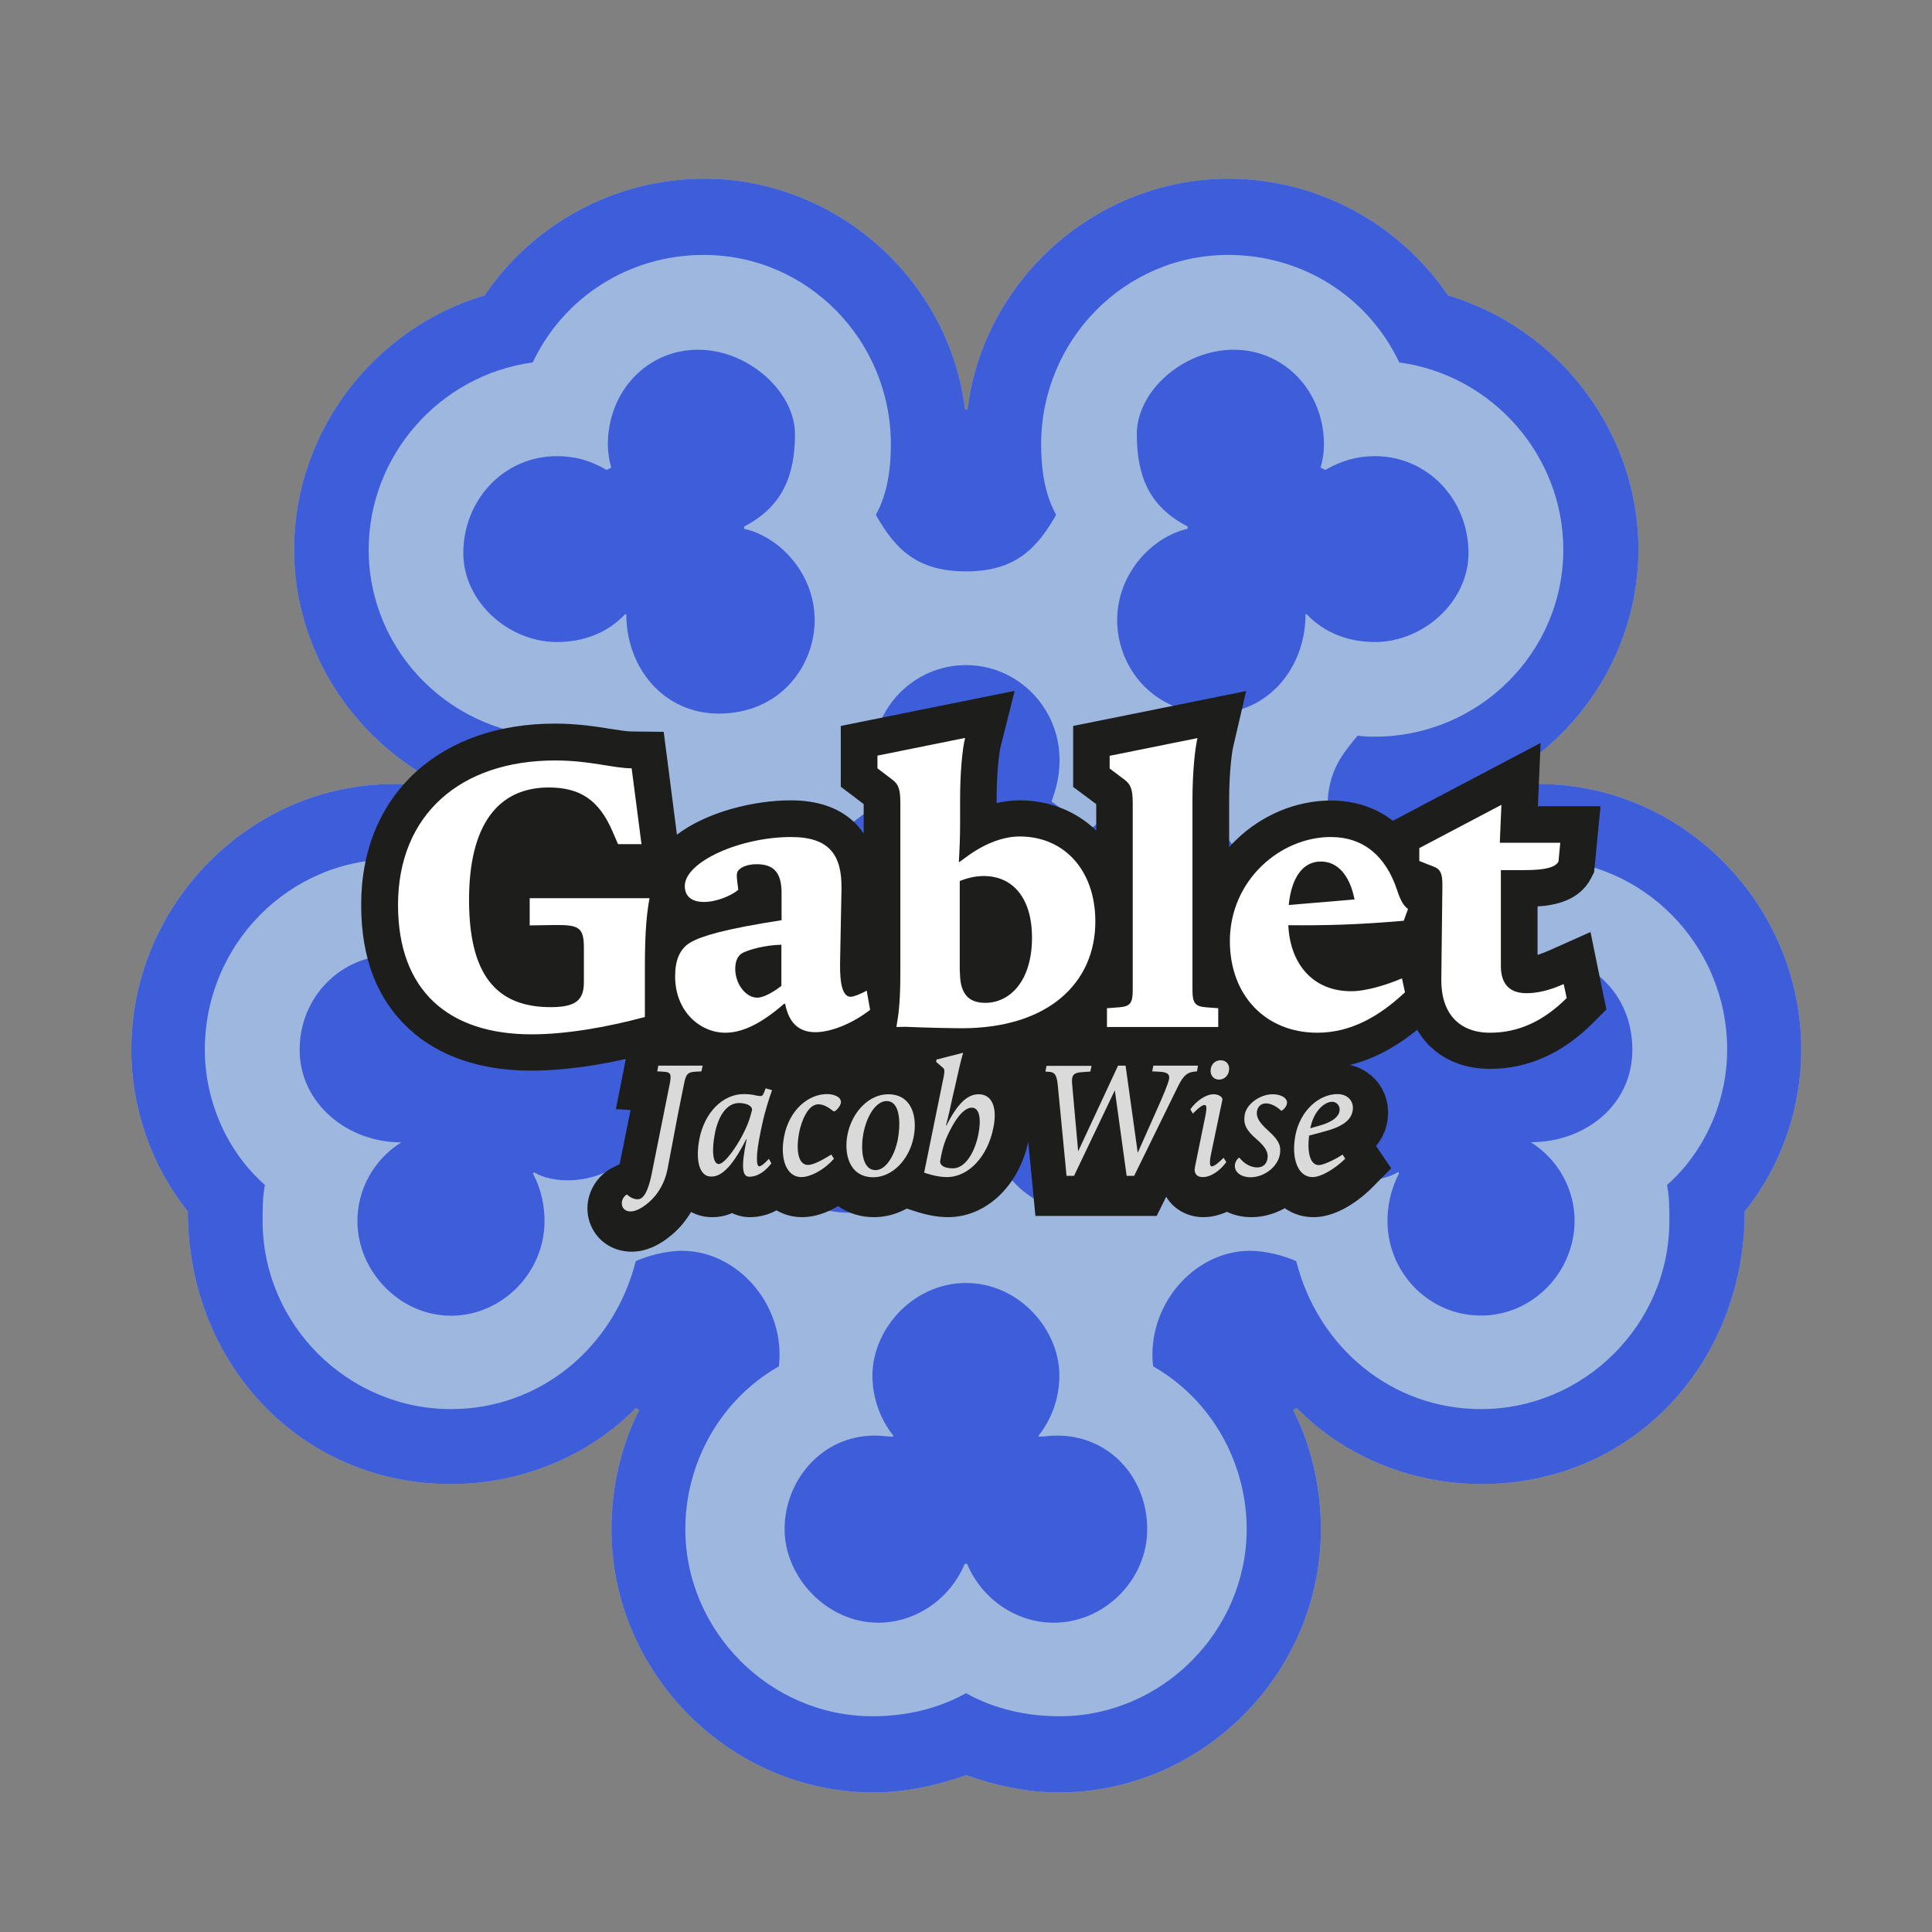 <?xml version="1.0" encoding="utf-8"?>
<!-- Generator: Adobe Illustrator 27.5.0, SVG Export Plug-In . SVG Version: 6.00 Build 0)  -->
<svg version="1.1" id="Small_Sticker" xmlns="http://www.w3.org/2000/svg" xmlns:xlink="http://www.w3.org/1999/xlink" x="0px"
	 y="0px" viewBox="0 0 1080 1080" style="enable-background:new 0 0 1080 1080;" xml:space="preserve">
<rect x="0" y="0" width="1080" height="1080" fill="#808080" stroke="none"/>
<style type="text/css">
	.st0{clip-path:url(#SVGID_00000168808498734942488090000000857157215621585792_);}
	.st1{fill:#9DB7DF;}
	.st2{fill:#3D5DD9;}
	.st3{fill:#1D1D1B;}
	.st4{fill:#FFFFFF;}
	.st5{fill:#DADADA;}
</style>
<g>
	<defs>
		<rect id="SVGID_1_" x="73.2" y="100" width="933.7" height="902.1"/>
	</defs>
	<clipPath id="SVGID_00000148643330515209571250000000079807773936222911_">
		<use xlink:href="#SVGID_1_"  style="overflow:visible;"/>
	</clipPath>
	<g style="clip-path:url(#SVGID_00000148643330515209571250000000079807773936222911_);">
		<path class="st1" d="M357.3,788.3c-10.3,20-15.5,43.9-15.5,66.5c0,80.7,66.5,147.2,146.6,147.2c17.4,0,35.5-3.9,51.7-9.7
			c16.1,5.8,34.2,9.7,51.7,9.7c80.1,0,146.6-66.5,146.6-147.2c0-22.6-5.2-46.5-15.5-66.5l1.9-1.3c27.1,27.8,65.2,42.6,103.3,42.6
			c85.2,0,147.2-68.4,147.2-152.4c20.7-25.8,31.6-58.1,31.6-90.4c0-81.4-66.5-148.5-146.6-148.5c-7.7,0-16.1,0.6-23.2,1.9l-0.6-3.2
			c47.8-25.2,79.4-74.9,79.4-129.8c0-65.2-43.9-123.3-106.5-142.1c-27.1-40-73-65.2-122.7-65.2c-73.6,0-136.9,56.2-145.9,129.1h-1.3
			c-9-73-72.3-129.1-145.9-129.1c-49.7,0-95.6,25.2-122.7,65.2c-62.6,18.7-106.5,76.8-106.5,142.1c0,54.9,31.6,104.6,79.4,129.8
			l-0.6,3.2c-7.1-1.3-15.5-1.9-23.2-1.9c-80.1,0-146.6,67.2-146.6,148.5c0,32.3,11,64.6,31.6,90.4c0,83.9,62,152.4,147.2,152.4
			c38.1,0,76.2-14.9,103.3-42.6L357.3,788.3L357.3,788.3z"/>
		<path class="st2" d="M381.2,699.2c-8.4,0-18.7,2.6-25.8,5.8c-12.3,48.4-53.6,82.7-103.3,82.7c-57.5,0-105.3-47.1-105.3-105.3
			c0-6.5,0-13.6,1.3-20c-21.3-18.7-33.6-47.1-33.6-75.6c0-58.8,47.1-106.5,105.3-106.5c25.2,0,49.7,9,68.4,25.8
			c34.2-9,49.7-26.5,49.7-54.9c0-21.3-9.7-31-16.8-40c-3.9,0.6-6.5,0.6-9.7,0.6c-57.5,0-105.3-46.5-105.3-104.6
			c0-52.3,39.4-97.5,91.7-104.6c17.4-36.8,54.2-60.1,95.6-60.1c58.1,0,104.6,47.8,104.6,105.9c0,13.6-1.9,27.8-8.4,39.4
			c11,19.4,23.2,31.6,50.4,31.6c27.1,0,39.4-12.3,50.4-31.6c-6.5-11.6-8.4-25.8-8.4-39.4c0-58.1,46.5-105.9,104.6-105.9
			c41.3,0,78.1,23.2,95.6,60.1c52.3,7.1,91.7,52.3,91.7,104.6c0,58.1-47.8,104.6-105.3,104.6c-3.2,0-5.8,0-9.7-0.6
			c-7.1,9-16.8,18.7-16.8,40c0,28.4,15.5,45.8,49.7,54.9c18.7-16.8,43.3-25.8,68.4-25.8c58.1,0,105.3,47.8,105.3,106.5
			c0,28.4-12.3,56.8-33.6,75.6c1.3,6.5,1.3,13.6,1.3,20c0,58.1-47.8,105.3-105.3,105.3c-49.7,0-91-34.2-103.3-82.7
			c-7.1-3.2-17.4-5.8-25.8-5.8c-31.6,0-58.1,31-54.2,64.6c32.9,18.7,52.3,54.2,52.3,91c0,56.8-47.1,104.6-104.6,104.6
			c-18.1,0-36.2-3.9-52.3-12.9c-16.1,9-34.2,12.9-52.3,12.9c-57.5,0-104.6-47.8-104.6-104.6c0-36.8,19.4-72.3,52.3-91
			C439.3,730.2,412.8,699.2,381.2,699.2 M357.3,788.3c-10.3,20-15.5,43.9-15.5,66.5c0,80.7,66.5,147.2,146.6,147.2
			c17.4,0,35.5-3.9,51.7-9.7c16.1,5.8,34.2,9.7,51.7,9.7c80.1,0,146.6-66.5,146.6-147.2c0-22.6-5.2-46.5-15.5-66.5l1.9-1.3
			c27.1,27.8,65.2,42.6,103.3,42.6c85.2,0,147.2-68.4,147.2-152.4c20.7-25.8,31.6-58.1,31.6-90.4c0-81.4-66.5-148.5-146.6-148.5
			c-7.7,0-16.1,0.6-23.2,1.9l-0.6-3.2c47.8-25.2,79.4-74.9,79.4-129.8c0-65.2-43.9-123.3-106.5-142.1c-27.1-40-73-65.2-122.7-65.2
			c-73.6,0-136.9,56.2-145.9,129.1h-1.3c-9-73-72.3-129.1-145.9-129.1c-49.7,0-95.6,25.2-122.7,65.2
			c-62.6,18.7-106.5,76.8-106.5,142.1c0,54.9,31.6,104.6,79.4,129.8l-0.6,3.2c-7.1-1.3-15.5-1.9-23.2-1.9
			c-80.1,0-146.6,67.2-146.6,148.5c0,32.3,11,64.6,31.6,90.4c0,83.9,62,152.4,147.2,152.4c38.1,0,76.2-14.9,103.3-42.6L357.3,788.3
			L357.3,788.3z"/>
		<path class="st2" d="M487.7,768.9c0,12.9,4.5,24.5,11.6,33.6v0.6c-3.2,0-6.5-0.6-10.3-0.6c-29.7,0-50.4,25.2-50.4,52.3
			c0,27.1,23.9,52.3,52.3,52.3c20.7,0,40-12.9,48.4-32.9h1.3c8.4,20,27.8,32.9,48.4,32.9c28.4,0,52.3-23.9,52.3-52.3
			c0-28.4-20.7-52.3-50.4-52.3c-3.9,0-7.1,0.6-10.3,0.6v-0.6c7.1-9,11.6-20.7,11.6-33.6c0-25.8-22.6-51.7-52.3-51.7
			C510.3,717.3,487.7,743.1,487.7,768.9 M298.5,655.3c5.2,3.2,12.3,4.5,18.7,4.5c29.1,0,53-23.9,53-52.3c0-28.4-22.6-53.6-48.4-53.6
			c-20.7,0-37.5,7.7-48.4,25.8l-1.3-0.6c-2.6-25.8-26.5-45.2-52.3-45.2c-29.1,0-52.3,23.2-52.3,53c0,29.7,26.5,51.7,56.8,51.7
			c-15.5,9.7-24.5,26.5-24.5,43.9c0,28.4,23.9,53,52.3,53s52.3-23.9,52.3-53c0-8.4-1.9-18.1-6.5-26.5L298.5,655.3L298.5,655.3z
			 M782.1,655.9c-4.5,8.4-6.5,18.1-6.5,26.5c0,29.1,23.2,53,52.3,53s52.3-24.5,52.3-53c0-17.4-9-34.2-24.5-43.9
			c30.4,0,56.8-20.7,56.8-51.7s-23.2-53-52.3-53c-25.8,0-49.7,19.4-52.3,45.2l-1.3,0.6c-11-18.1-27.8-25.8-48.4-25.8
			c-25.8,0-48.4,25.8-48.4,53.6s23.9,52.3,53,52.3c6.5,0,13.6-1.3,18.7-4.5L782.1,655.9L782.1,655.9z M540,371.8
			c-29.1,0-52.3,23.9-52.3,53c0,9,1.9,16.1,4.5,23.2l-21.3,16.1c-9.7-9-22-14.9-36.2-14.9c-29.7,0-53,24.5-53,53
			c0,28.4,24.5,51.7,53,51.7c3.9,0,7.7,0,12.3-0.6l9,23.2c-20,7.7-33.6,27.1-33.6,49.1c0,29.1,23.2,52.3,51.7,52.3s53-23.2,53-52.3
			h25.8c0,29.1,23.9,52.3,53,52.3c29.1,0,51.7-23.2,51.7-52.3c0-22-13.6-41.3-33.6-49.1l9-23.2c4.5,0.6,8.4,0.6,12.3,0.6
			c28.4,0,53-23.2,53-51.7c0-28.4-23.2-53-53-53c-14.2,0-26.5,5.8-36.2,14.9L587.8,448c2.6-7.1,4.5-14.2,4.5-23.2
			C592.3,395.7,569,371.8,540,371.8 M730.5,343.4c9.7,10.3,23.2,15.5,38.1,15.5c27.1,0,52.3-22.6,52.3-49.7
			c0-29.7-22.6-54.2-52.3-54.2c-10.3,0-18.7,2.6-27.8,7.7l-2.6-1.3c1.3-4.5,1.9-9,1.9-12.9c0-29.7-22-53-50.4-53
			c-28.4,0-54.2,23.2-54.2,47.1s7.1,40.7,28.4,51.7v1.3c-20,4.5-39.4,25.2-39.4,51c0,25.8,19.4,52.3,53.6,52.3
			c31,0,51.7-25.8,51.7-55.5L730.5,343.4L730.5,343.4z M350.1,343.4c0,29.7,20.7,55.5,51.7,55.5c34.2,0,53.6-26.5,53.6-52.3
			s-19.4-46.5-39.4-51v-1.3c21.3-11,28.4-28.4,28.4-51.7s-25.8-47.1-54.2-47.1c-28.4,0-50.4,23.2-50.4,53c0,3.9,0.6,8.4,1.9,12.9
			l-2.6,1.3c-9-5.2-17.4-7.7-27.8-7.7c-29.7,0-52.3,24.5-52.3,54.2c0,27.1,25.2,49.7,52.3,49.7c14.9,0,28.4-5.2,38.1-15.5
			L350.1,343.4L350.1,343.4z"/>
		<path class="st3" d="M769.2,640.6c2.8-3.4,5.1-7.6,6.2-12.9v-0.1l0-0.1c1.6-8.2-0.4-16.6-5.6-22.9c-5.3-6.4-13.3-10.1-22.1-10.1
			c-6.7,0-13.8-10.4-19.6-7.2c-4.7-3.2-10.7-5-17.1-5c-1.8,0-1.7,2.6-3.5,2.9c-0.8-4.1-3.9,1.9-6.6-1.3c-4.6-5.3-11.3-8.4-18.5-8.4
			c-4.4,0-8.5,1.1-12.1,3.1h-23.9v-0.1h-33.9l0,0.1h-43.5l-23.9,7.5l7.6,4.9l16-4.1c-2.2-1.7-4.6-3.1-7.2-4.1l5.7-19.3l-33.4,8.4
			l-14.9,3.8l-12.2,3.1l-2.3,12.4l-0.2,1.3l-0.5,2.7c3-16.4-4.1-20.9-6.4-20.9c-6.3,0-18.3,8.5-23.8,11.4c-4.6-2.9-3.8-1.6-9.9-1.6
			c-4.3,0-9.4,11.2-13.4,12.5l-12.9-8.1l-3.6-1h-17.1l8.2,4l-7.2-12.8h-65.2l-3.1,15.9l-0.6,3.2l-4.4,22.2l8.2,0.5l-6.1,30.2
			l-4.6,2.4c-6.5,3.4-11.4,10.1-12.9,17.4c-1.5,7.2,0.3,14.6,4.9,20.3c4.6,5.7,11.7,8.9,19.3,8.9s15.4-3.3,22.9-9.8
			c4.1-3.5,7.5-7.7,10.3-12.4c3.6,1.9,7.6,2.9,11.8,2.9c4.2,0,7.8-0.8,11.1-2.3c3.1,1.5,6.5,2.3,10,2.3c5.2,0,10.2-1.3,14.9-3.8
			c4.3,2.5,9.2,3.8,14.3,3.8c6.5,0,13.5-2.2,20.1-6.2c5.6,4,12.5,6.2,20,6.2c6.5,0,12.7-1.7,18.4-4.8l4,1.3c6.9,2.3,13.3,3.5,19,3.5
			c21.2,0,39.5-17.2,44.9-42.1l2.3,23.6l1.7,17.8h67.8l5.3-10.7c0.6,0.9,1.2,1.9,1.9,2.7c4.5,5.5,11.4,8.7,18.9,8.7
			c4.7,0,9.1-1.2,13.2-3c4.1,2,8.7,3,13.7,3c6.7,0,13-1.9,18.6-5c4.7,3.3,10.2,5,16.1,5c15.6,0,29.6-13.4,32.3-16.1l11.1-11.2
			L769.2,640.6L769.2,640.6z"/>
		<path class="st3" d="M895.8,553.8l-1.6-7.8l-5.1-25l-23.3,10.4c-2.3,1-4.4,1.8-6.3,2.4v-27.1c9.8-0.6,23.4-3.3,29.8-15.6l1.8-3.5
			l0.4-3.9l1-10.5l2.2-22.5h-35l1.5-35.4l-31.5,16.6l-45.9,24.2l-5.2,2.7c-9.6-7.4-21.4-11.3-34.7-11.3c-19.2,0-38.5,8-52.9,22
			c-1.4,1.3-2.7,2.7-3.9,4.1v-26.5c0-14.5,1.4-26,2.3-29.8l7.2-31l-31.2,6.3l-49.1,9.9l-16.4,3.3v34.1l8.2,6.1l4.7,3.5v14.8
			c-11.2-10.9-26.3-16.9-42.9-16.9c-4.2,0-8.5,0.5-12.8,1.5v-1.8c0-15,1.4-26,2.2-29.5l7.9-31.4l-31.8,6.4l-49,9.9l-16.4,3.3v34
			l8.1,6.1l4.7,3.6V466c-1.3-2-2.8-3.8-4.5-5.6c-8.5-8.6-20.7-13-36.2-13c-21,0-47.2,6.6-63.7,19.2l-5.1-39.8l-2.3-17.7l-17.8-0.2
			c-2.8,0-6.9-0.7-11.6-1.4c-8.2-1.3-18.5-3-31.4-3c-31.3,0-58.1,9.3-77.5,26.8c-20.1,18.3-30.8,44-30.8,74.5
			c0,30.5,9.2,53,26.6,69.2c16.5,15.4,40.1,23.5,68.3,23.5c25,0,51.2-5.6,68.8-10.4l8.7-2.3c8.6,7.5,19.8,11.8,31,11.8
			c8.9,0,18-2.5,27.4-7.7c6.2,4.8,13.9,7.5,22.9,7.5c6.7,0,14.2-1.6,21.7-4.6l-0.1,0.5l22.9,1l5,0.2h0.1h0.1
			c12.2,0.5,26.8,0.8,32.2,0.8c23.9,0,44.7-5.5,60.8-16v15h103.1v-5.7c10.1,5.7,22,8.9,35,8.9c19.5,0,37.8-7.2,55.8-21.8
			c2.1,3.5,4.4,6.3,6.5,8.5c8.6,8.7,20.4,13.3,34.3,13.3c21.1,0,40.3-8.6,57.2-25.4l7.8-7.8L895.8,553.8L895.8,553.8z"/>
		<path class="st4" d="M222.5,505.9c0-50.5,34.9-80.8,87.8-80.8c19.3,0,32.3,4.3,42.8,4.4l5.5,42.4h-13.1l-3.3-7.6
			c-7.3-16.7-17.6-24.1-35.4-24.1c-28.9,0-44.6,21.6-44.6,62.8c0,41.2,14.7,60,45.6,60c14,0,18.6-3.9,18.6-13.9v-19
			c0-11.6-2.5-13.2-16.7-13l-13.6,0.2v-15.2h67c-1.5,8-2.6,18-2.6,38.1v28.3c-21.9,5.9-44.5,9.7-63.4,9.7
			C251.2,578.2,222.5,554.2,222.5,505.9"/>
		<path class="st4" d="M628.8,436l-8.5-6.4v-7.1l49.1-9.9c-1.5,6.4-2.8,19.7-2.8,34.4v106.4c0,7.3,1.4,9.2,7.7,9.7l6.7,0.5v10.5
			h-62.2v-10.5l6.7-0.5c6.4-0.5,7.7-2.4,7.7-9.7V449.1C633.2,441.6,632.2,438.6,628.8,436"/>
		<path class="st4" d="M757.2,502.8c-2.8-14-9.7-21.2-18.9-21.2c-10.2,0-16.4,9.3-17.9,24.3L757.2,502.8L757.2,502.8z M743.9,467.9
			c18.2,0,30.8,10.6,37.1,29.7c2,6.4,4.2,9.3,6.1,10.5l-2.4,6.6c-25.2,2.2-43.4,2.7-64.5,2.5v0.5c1.1,20.8,13.4,36.4,35.1,36.4
			c8.8,0,20.8-3.9,28.4-7.2l1.7,7.8c-14.3,13.4-30.2,22.6-49,22.6c-28.8,0-48.9-20.7-48.9-51.3C687.6,491.9,715.8,467.9,743.9,467.9
			"/>
		<path class="st4" d="M875.8,557.9c-13.1,13.1-27.2,19.4-42.8,19.4c-17.3,0-27.5-10.7-27.3-29.9l0.6-51.5c0.1-6.4-0.5-9.7-4.5-11.3
			l-8.4-3.3v-7.2l45.9-24.2l-0.9,21.2h33.8l-1,10.5c-1.6,3.1-6.9,4.8-18.8,4.8H839v53.6c0,10.2,5,15.2,14.3,15.2
			c6.6,0,13.4-1.8,20.8-5.1L875.8,557.9L875.8,557.9z"/>
		<path class="st4" d="M536.6,543.3c0,11.9,4.5,17.3,14.2,17.3c13.2,0,26.1-11.5,26.1-36.6c0-20.8-9.8-34.3-27.1-34.3
			c-4.1,0-8.9,1-13.3,2.8V543.3L536.6,543.3z M501.1,574.1c1.3-7.7,2.2-14,2.2-30.7v-94.4c0-7.5-0.9-10.5-4.4-13.1l-8.4-6.4v-7.1
			l49-9.9c-1.6,6.4-2.8,19.7-2.8,34.4v13.5c0,7.2-0.3,15-0.7,21.4l0.3,0.1l3-2.2c10-7.6,20.8-12.1,30.7-12.1
			c25.1,0,42.3,19.1,42.3,47.5c0,34.7-26.7,59.7-74.7,59.7c-5.3,0-19.8-0.3-31.4-0.8L501.1,574.1L501.1,574.1z"/>
		<path class="st4" d="M438.2,561.2c-12.6,11-23.2,16.1-32.7,16.1c-14.3,0-28.2-12.1-28.1-31.7c0-8.8,2.6-15.4,8.8-18.9
			c6-3.4,18.4-7.3,50.7-12.3v-15.2c0-11-4-16.1-13.9-16.1c-4.7,0-8.5,1.4-10.2,3.4c-1.4,1.7-1,3.6-0.1,10.9
			c-3.8,3.3-12.2,6.8-19.2,6.8s-10.7-3.3-10.7-8.9c0-13.5,30.8-27.4,59.5-27.4c21.5,0,28.4,10.3,28.1,29l-0.8,41.7
			c-0.2,12.7,1.9,18.6,5.9,18.6c1.7,0,5.5-1.5,9-3.4l1.9,10.7c-10.3,8-22.2,12.5-30.6,12.5c-8.4,0-14.7-4.3-16.9-15.9L438.2,561.2
			L438.2,561.2z M436.8,528.1c-9.9,0.3-18,2.8-21.5,4.5c-3.2,1.6-4.3,5.2-4.3,9c0,8.3,5.8,16.1,12.3,16.1c3.2,0,8.4-2.6,13.5-6.6
			L436.8,528.1L436.8,528.1z"/>
		<path class="st5" d="M347.7,671.6c0.3-1.7,1.6-3.3,2.7-3.9c1.6,1.4,3.6,2.7,6.1,2.7c2.2,0,5.3-1.9,7.8-14.2l10.1-50.4
			c1-5.3,0.6-6.5-3.5-6.7l-3.5-0.2l0.6-3.2h24.8l-0.7,3.2l-3.5,0.2c-4.2,0.2-5.2,1.5-6.2,6.7l-3.6,17.9c-2.1,10.8-2.8,15.2-5.7,30.1
			c-1.4,7.1-5.1,13.8-10.5,18.4c-3.5,3-7.1,5-10.1,5C349.1,677.3,347.1,674.7,347.7,671.6"/>
		<path class="st5" d="M413.6,637.2c3.7-6.5,5.2-10.7,6.3-14.8l0.4-1.5c0.7-2.4-2.6-4.3-7.2-4.3c-6.5,0-11.3,6.5-13.4,16.6
			c-2,10.1-1.2,17.5,2.1,17.5C404.4,650.6,409.2,644.8,413.6,637.2 M391,636.5c2.9-14.6,13-24.9,24.8-24.9c2,0,4.7,0.2,7,0.8
			c1,0.2,1.8,0.3,2.3,0.3c0.9,0,1.4-0.4,2.1-2.2l0.8-2.1l3.6,1c-1.6,4.3-4.2,12.7-5.4,18.5l-0.9,4.1c-3.1,14.8-2.4,20-0.9,20
			c1.1,0,3.2-1.8,5.4-4.2l1.4,2.5c-2.9,3.9-7.3,7.5-12.3,7.5c-3.8,0-4.9-4.7-1.5-21l-0.2-0.1c-7.8,15.5-13.9,21-19.4,21
			C391,658,388.6,648.8,391,636.5"/>
		<path class="st5" d="M438.4,634.9c2.9-14.4,13.4-23.3,23.9-23.3c4.5,0,8.4,2,7.7,5.1c-0.5,2.3-3,4.6-3.9,4.6c-3-2.3-5.7-4-8.6-4
			c-6.2,0-9.6,10.3-10.6,15c-2.2,10.6-0.7,18.9,4.7,18.9c2.8,0,6.9-2,13.1-5.8l1.5,2.3c-5.8,6.6-13.4,10.3-18.3,10.3
			C439.9,658,435.7,648.2,438.4,634.9"/>
		<path class="st5" d="M501.9,636.9c1.3-6.8,2.1-21.4-6.3-21.4c-5.8,0-11.1,8.1-13,18.3c-1.3,6.9-1.4,20.3,6.9,20.3
			C495,654.1,500,646.4,501.9,636.9 M473.8,634c2.6-12.5,12-22.3,22.7-22.3c13.4,0,16.5,12.9,14.2,24.1
			c-2.5,12.5-11.9,22.3-22.6,22.3C474.7,658,471.6,645,473.8,634"/>
		<path class="st5" d="M546.9,634.2c1.7-8.5,0.7-15-3.6-15c-3.7,0-7.6,4.1-11.3,10.9c-3.4,6.2-5.1,11-6.4,18.7
			c-0.4,2.7,2.3,4.3,7.1,4.3C539.9,653.1,545,643.6,546.9,634.2 M527.6,601.5c0.5-2.6,0.5-3.8-0.5-4.6l-3.8-3.3l0.2-1.3l14.9-3.8
			c-1.5,5.2-2.3,8.8-4.5,18.7l-1.3,5.6c-1.4,6.6-2.6,11.9-3.8,16.3l0.2,0.1c6.1-11.8,11.4-17.5,18.1-17.5c7.2,0,10.6,7,8.2,18.7
			c-3.1,15.9-13.7,27.6-26,27.6c-3.3,0-7.5-0.7-12.7-2.5L527.6,601.5L527.6,601.5z"/>
		<path class="st5" d="M596.2,657.3l-4.8-49.7c-0.6-6.7-1.5-8.4-5.8-8.5l-1.2-0.1l0.6-3.2h25.2l-0.7,3.2l-4.3,0.3
			c-5.5,0.3-6.4,1.9-5.8,7.5l3.3,36.8l22.3-47.9h4.2l6.8,48.7l10.7-24.1c3.4-7.5,6.2-14.2,6.8-17c0.5-2.8-0.9-4-5.5-4.2l-3.9-0.2
			l0.6-3.2h25l-0.6,3.2l-1.1,0.1c-4.3,0.4-6.4,2-9.6,8.5L634,657.3h-4.2l-6.6-47.8l-22.8,47.8L596.2,657.3L596.2,657.3z"/>
		<path class="st5" d="M676.9,597.1c0.6-2.7,2.8-4.4,5.5-4.4c3.2,0,5.2,2.5,4.6,5.9c-0.5,2.9-2.7,4.9-5.6,4.9
			C678.2,603.5,676.1,600.7,676.9,597.1 M672.3,658c-3.4,0-5.1-2.2-4.3-5.7l5.6-27.5c1.2-5.7,0.9-7.1-0.2-7.1s-2.7,0.9-6.6,4.8
			l-1.4-2.4c3.3-4.6,8.6-8.4,13-8.4c2,0,4.4,0.8,5,2.7L677,645c-1.2,5.8-0.5,7,0.4,7c1.2,0,3.4-1.6,6.6-4.8l1.5,2.4
			C682.7,653.6,677.5,658,672.3,658"/>
		<path class="st5" d="M690.4,650.7c0.3-1.6,1.3-3,2.4-3.6c2.7,3.5,6.5,5.5,9.9,5.5c3.2,0,5.2-1.7,5.8-4.7c0.6-3.2-0.5-6.3-6-11
			c-6.3-5.4-7.5-8.9-6.7-13.7c0.9-5.9,8.4-11.5,15.7-11.5c5,0,8.4,2.4,7.9,5.2c-0.3,1.7-1.5,3.1-3.1,4.1c-2.8-2.7-6-4.2-8.6-4.2
			c-2.6,0-4.6,1.7-5,4.2c-0.6,3.1,0.7,6.1,6.3,11.1c6.2,5.5,7.3,8.8,6.4,13.5c-1.4,6.9-8.8,12.5-16.4,12.5
			C693.3,658,689.6,654.9,690.4,650.7"/>
		<path class="st5" d="M738.4,629c6.4-1.9,9.9-4.7,10.4-7.9c0.5-2.8-1.5-5.2-4.1-5.2c-4.2,0-10.2,4.9-12.2,14.6v0.2L738.4,629
			L738.4,629z M724.1,634.8c2.7-14,13.2-23.2,23.6-23.2c5.8,0,9.5,4.2,8.4,9.6c-1.1,5.4-6.2,8.8-16.1,11.4l-8.2,2.2
			c-1.2,10,0.8,16.5,5.4,16.5c2.7,0,9.6-3.4,13.3-5.9l1.5,2.3c-5.5,5.5-13.4,10.3-18.3,10.3C725.6,658,721.7,647.7,724.1,634.8"/>
	</g>
</g>
</svg>
